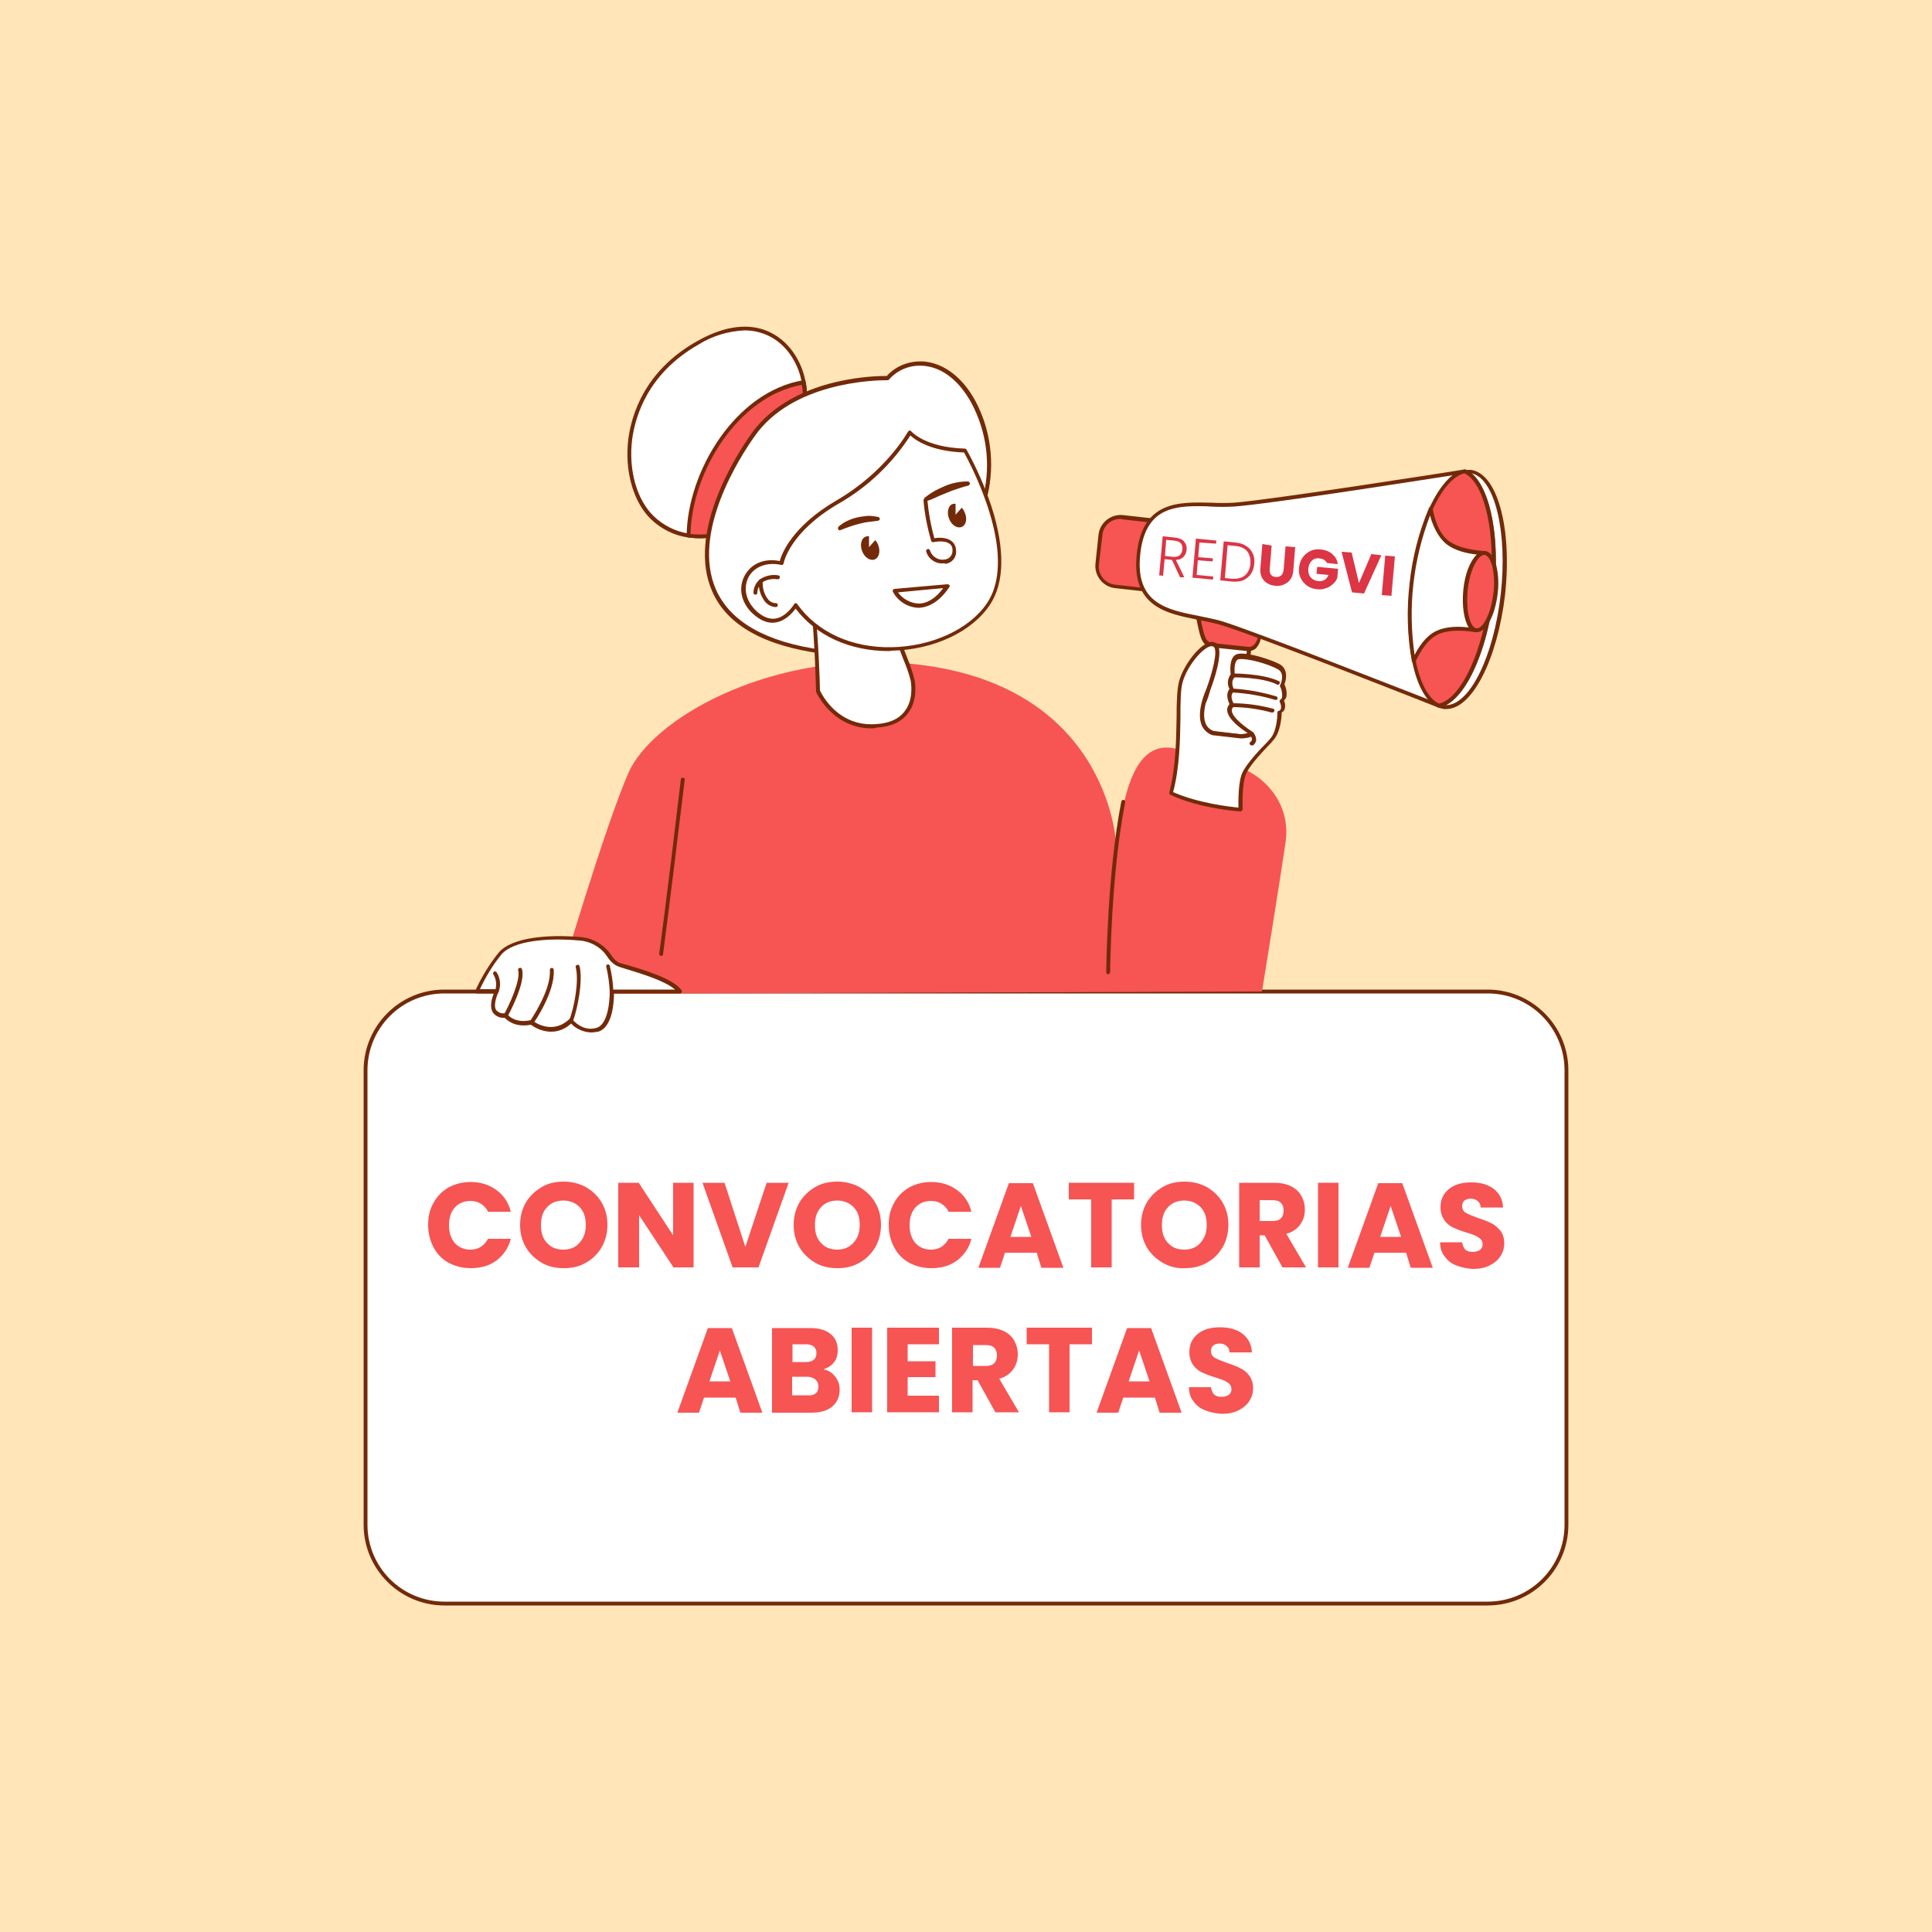 <?xml version="1.0" encoding="utf-8"?>
<!-- Generator: Adobe Illustrator 27.2.0, SVG Export Plug-In . SVG Version: 6.00 Build 0)  -->
<svg version="1.1" xmlns="http://www.w3.org/2000/svg" xmlns:xlink="http://www.w3.org/1999/xlink" x="0px" y="0px"
	 viewBox="0 0 500 500" style="enable-background:new 0 0 500 500;" xml:space="preserve">
<style type="text/css">
	.st0{fill:#FFE5B8;}
	.st1{fill:#FFFFFF;}
	.st2{fill:#732A09;}
	.st3{fill:none;}
	.st4{fill:#F75454;}
	.st5{fill:#DC3545;}
</style>
<g id="Capa_2">
	<rect class="st0" width="500" height="500"/>
</g>
<g id="Capa_1">
	<path class="st1" d="M384.9,256.6H115.2c-11.3,0-20.5,9.2-20.5,20.5v117.6c0,11.3,9.2,20.5,20.5,20.5h269.7
		c11.3,0,20.5-9.2,20.5-20.5V277.1C405.4,265.8,396.2,256.6,384.9,256.6z"/>
	<path class="st1" d="M385,415.5H115c-11.5,0-20.9-9.4-20.9-20.9V277c0-11.5,9.3-20.9,20.9-20.9h270c11.5,0,20.9,9.4,20.9,20.9
		v117.6C405.9,406.1,396.6,415.5,385,415.5z M115,257.1c-11,0-19.9,8.9-19.9,19.9v117.6c0,11,8.9,19.9,19.9,19.9h270
		c11,0,19.9-8.9,19.9-19.9V277c0-11-8.9-19.9-19.9-19.9L115,257.1L115,257.1z"/>
	<path class="st2" d="M385,415.5H115c-11.5,0-20.9-9.4-20.9-20.9V277c0-11.5,9.3-20.9,20.9-20.9h270c11.5,0,20.9,9.4,20.9,20.9
		v117.6C405.9,406.1,396.6,415.5,385,415.5z M115,257.1c-11,0-19.9,8.9-19.9,19.9v117.6c0,11,8.9,19.9,19.9,19.9h270
		c11,0,19.9-8.9,19.9-19.9V277c0-11-8.9-19.9-19.9-19.9L115,257.1L115,257.1z"/>
	<path class="st3" d="M385,415.5H115c-11.5,0-20.9-9.4-20.9-20.9V277c0-11.5,9.3-20.9,20.9-20.9h270c11.5,0,20.9,9.4,20.9,20.9
		v117.6C405.9,406.1,396.6,415.5,385,415.5z M115,257.1c-11,0-19.9,8.9-19.9,19.9v117.6c0,11,8.9,19.9,19.9,19.9h270
		c11,0,19.9-8.9,19.9-19.9V277c0-11-8.9-19.9-19.9-19.9L115,257.1L115,257.1z"/>
	<g id="character_00000000934673677424763860000009293907839562986883_">
		<path class="st4" d="M304.8,193.9c-7.8-2.2-11.8,4.3-14,14.3s-2,9.8-2,9.8s-2-43.1-56.6-46.5c-34.5-2.1-63.6,14.8-69.6,28.6
			s-17,51-17,51v6.1l181-0.6c0,0,4.5-27.6,6.1-38.6s-6.9-18.3-13.1-19.7S304.8,193.9,304.8,193.9z"/>
		<path class="st1" d="M175.9,256.6c-2.5-3.5-13.6-6.1-16-7s-3-5.9-9.9-6.6s-17.2-0.3-20.7,3.9c-2.3,3-4.3,6.2-5.9,9.7h5.2
			c0,0-3.2,6.5,2.3,6.3c0,0,2.1,2.8,6.7,1.8c0,0,5.4,4.4,10.3-0.5c0,0,2.7,3.5,6.7,2.3s3.7-9.9,3.7-9.9L175.9,256.6z"/>
		<path class="st2" d="M152.9,267.2c-1.9-0.1-3.8-0.9-5.1-2.3c-4.5,4.1-9.4,1.1-10.4,0.3c-4.1,0.8-6.2-1.2-6.8-1.8
			c-1.2,0.1-2.3-0.4-3-1.3c-1-1.5-0.3-3.8,0.2-5h-4.4c-0.2,0-0.3-0.1-0.4-0.2c-0.1-0.2-0.1-0.3,0-0.5c1.6-3.5,3.6-6.8,6-9.8
			c3.4-4.1,13.1-4.8,21.1-4.1c3.3,0.2,6.3,2,8.1,4.7c0.5,0.8,1.1,1.4,1.9,1.9c0.5,0.2,1.3,0.4,2.4,0.7c4.4,1.3,11.8,3.5,13.9,6.5
			c0.1,0.2,0.1,0.4,0,0.5c-0.1,0.2-0.3,0.3-0.4,0.3h-17.1c0,2-0.3,8.8-4.1,9.9C154.1,267.1,153.5,267.2,152.9,267.2z M147.8,263.7
			L147.8,263.7c0.1,0,0.3,0.1,0.4,0.2c0.1,0.1,2.6,3.2,6.2,2.1c3-0.9,3.4-7.1,3.4-9.4c0-0.3,0.2-0.5,0.5-0.5l0,0h16.4
			c-2.6-2.3-9-4.2-12.6-5.3c-1.1-0.3-1.9-0.6-2.4-0.8c-1-0.5-1.8-1.3-2.4-2.2c-1.6-2.6-4.4-4.2-7.4-4.4c-7.7-0.7-17.1-0.1-20.2,3.7
			c-2.2,2.7-4,5.7-5.5,8.9h4.4c0.2,0,0.3,0.1,0.4,0.2c0.1,0.2,0.1,0.3,0,0.5c-0.4,0.9-1.4,3.5-0.6,4.7c0.6,0.7,1.5,1,2.4,0.8
			c0.2,0,0.3,0.1,0.4,0.2c0.1,0.1,1.9,2.6,6.2,1.6c0.1,0,0.3,0,0.4,0.1c0.2,0.2,5.1,4,9.7-0.5C147.5,263.7,147.7,263.7,147.8,263.7
			L147.8,263.7z"/>
		<path class="st2" d="M130.8,263.4c-0.1,0-0.2,0-0.2-0.1c-0.2-0.1-0.3-0.4-0.2-0.7c1.3-2.3,4.4-8.9,3.7-11.5
			c-0.1-0.3,0.1-0.6,0.4-0.6c0.3-0.1,0.6,0.1,0.6,0.4c1,3.5-3.6,11.9-3.8,12.3C131.1,263.3,131,263.4,130.8,263.4z"/>
		<path class="st2" d="M137.5,265.2c-0.1,0-0.2,0-0.3-0.1c-0.2-0.2-0.3-0.5-0.1-0.7l0,0c0-0.1,5.6-8,5.2-13.4c0-0.3,0.2-0.5,0.5-0.5
			s0.5,0.2,0.5,0.5c0.4,5.7-5.1,13.7-5.4,14C137.8,265.1,137.7,265.2,137.5,265.2z"/>
		<path class="st2" d="M147.8,264.7c-0.1,0-0.1,0-0.2,0c-0.3-0.1-0.4-0.4-0.3-0.6l0,0c1.3-3.3,2.6-10.2,1.7-13.8
			c-0.1-0.3,0.1-0.5,0.4-0.6l0,0c0.3-0.1,0.5,0.1,0.6,0.4l0,0c0.9,3.7-0.5,11-1.8,14.4C148.2,264.6,148,264.7,147.8,264.7z"/>
		<path class="st2" d="M158.3,257.1c-0.3,0-0.5-0.2-0.5-0.5c-0.1-2.1-0.4-4.3-0.9-6.4c-0.1-0.3,0.1-0.5,0.3-0.6
			c0.3-0.1,0.5,0.1,0.6,0.3c0.5,2.2,0.9,4.4,0.9,6.6C158.8,256.8,158.6,257.1,158.3,257.1L158.3,257.1L158.3,257.1z"/>
		<path class="st1" d="M128.5,256.6c0.6-1.6,0.4-3.3-0.5-4.7"/>
		<path class="st2" d="M128.5,257.1h-0.1c-0.3-0.1-0.4-0.3-0.3-0.6l0,0c0.5-1.4,0.4-3-0.4-4.3c-0.2-0.2-0.1-0.5,0.1-0.7l0,0
			c0.2-0.2,0.5-0.1,0.7,0.1c1,1.5,1.2,3.5,0.5,5.2C128.9,257,128.7,257.1,128.5,257.1z"/>
		<path class="st2" d="M286.8,252.1L286.8,252.1c-0.3,0-0.5-0.2-0.5-0.5c0-0.2,0.2-25.4,3.9-44.2c0.1-0.3,0.3-0.4,0.6-0.4
			c0.3,0.1,0.4,0.3,0.4,0.6l0,0c-3.7,18.7-3.9,43.8-3.9,44C287.3,251.8,287.1,252.1,286.8,252.1L286.8,252.1z"/>
		<path class="st2" d="M171.1,247.4L171.1,247.4c-0.3,0-0.5-0.3-0.5-0.6c0-0.1,1.6-11.1,5.6-45.1c0-0.3,0.3-0.5,0.6-0.4
			c0.3,0,0.5,0.3,0.4,0.5l0,0c-4.1,34-5.6,45-5.6,45.1C171.6,247.2,171.4,247.4,171.1,247.4z"/>
		<path class="st1" d="M207.2,106.8c-4.4,8.9-17.6,30.2-17.6,30.2c-3.6,1.5-7.6,2.1-11.4,1.6c-3.5-0.5-6.8-2.1-9.3-4.6
			c-9.1-8.6-9.9-33.1,11.7-45.3c16.5-9.3,25.8,0.9,27.4,10.2C208.6,101.5,208.3,104.3,207.2,106.8z"/>
		<path class="st2" d="M181.1,139.3c-1,0-2-0.1-3-0.2c-3.6-0.5-7-2.2-9.6-4.7c-4.6-4.4-6.9-12.5-5.9-20.7
			c0.8-6.2,4.1-17.7,17.8-25.4c9-5.1,15.2-4.1,18.9-2.3c5.6,2.7,8.4,8.4,9.2,12.9c0.6,2.8,0.3,5.7-0.9,8.2l0,0
			c-4.3,8.8-17.4,30-17.6,30.3c-0.1,0.1-0.1,0.1-0.2,0.2C187.1,138.7,184.1,139.3,181.1,139.3z M192.7,85.5
			c-4.2,0.2-8.3,1.4-11.8,3.6c-13.3,7.5-16.5,18.7-17.3,24.6c-1,7.9,1.2,15.7,5.6,19.9c2.5,2.4,5.7,4,9.1,4.5c3.7,0.5,7.5,0,11-1.5
			c1.1-1.8,13.3-21.6,17.4-30l0,0c1-2.4,1.3-5.1,0.8-7.6c-0.7-4.2-3.4-9.6-8.6-12.1C197,86,194.9,85.5,192.7,85.5L192.7,85.5z
			 M189.6,137L189.6,137z"/>
		<path class="st4" d="M207.2,106.8c-4.4,8.9-17.6,30.2-17.6,30.2c-3.6,1.5-7.6,2.1-11.4,1.6c0.2-16.5,12.4-36.8,29.8-39.7
			C208.6,101.5,208.3,104.3,207.2,106.8z"/>
		<path class="st2" d="M181.1,139.3c-1,0-2-0.1-3-0.2c-0.2,0-0.4-0.2-0.4-0.5c0.2-16.7,12.7-37.3,30.2-40.2c0.3-0.1,0.5,0.1,0.6,0.4
			l0,0c0.6,2.8,0.3,5.7-0.9,8.2c-4.3,8.8-17.4,30-17.6,30.3c-0.1,0.1-0.1,0.1-0.2,0.2C187.1,138.7,184.1,139.3,181.1,139.3z
			 M178.7,138.2c3.6,0.4,7.2-0.1,10.6-1.5c1.1-1.8,13.3-21.6,17.4-30l0,0c1-2.2,1.3-4.7,0.8-7.1
			C190.9,102.6,179.1,122.1,178.7,138.2z M189.6,137L189.6,137z"/>
		<path class="st1" d="M213,168.7c-45-6-29.1-40.6-18.2-56S229.7,98,229.7,98c4.8-5.5,15.5-6.1,22.1,6.2c4,7.4,5.1,15.9,3.2,24.1
			L213,168.7z"/>
		<path class="st2" d="M213,169.2L213,169.2c-15.2-2-24.9-7.4-28.7-16.2c-6.6-15,6-34.9,10.1-40.7c5.7-8.1,15-11.8,21.8-13.4
			c4.3-1,8.8-1.6,13.3-1.6c2.5-2.8,6.3-4.1,10-3.7c5,0.6,9.6,4.1,12.9,10.1c4,7.5,5.1,16.2,3.2,24.4c0,0.1-0.1,0.2-0.1,0.2l-42,40.5
			C213.3,169.1,213.2,169.2,213,169.2z M229.3,98.4c-3.3,0-24.3,0.6-34,14.5c-4,5.6-16.4,25.1-10,39.7c3.7,8.3,12.9,13.6,27.6,15.6
			l41.7-40.3c1.8-8,0.7-16.3-3.2-23.6c-3.1-5.7-7.4-9.1-12.1-9.6c-3.5-0.4-6.9,0.9-9.2,3.5c-0.1,0.1-0.2,0.2-0.4,0.2H229.3z"/>
		<path class="st1" d="M210.3,155.1c1.1,10.9,1.4,23.8,1.4,23.8s4.2,9.8,15.1,9.1s9.8-9.9,9.4-11.8s-2.8-7.7-3.3-9.7
			S210.3,155.1,210.3,155.1z"/>
		<path class="st2" d="M225.6,188.5c-10.2,0-14.3-9.3-14.4-9.4c0-0.1,0-0.1,0-0.2c0-0.1-0.3-13-1.4-23.8c0-0.3,0.2-0.5,0.4-0.5
			c0.1,0,0.2,0,0.2,0c5.2,2.2,22.3,9.6,22.9,11.6c0.2,0.8,0.8,2.2,1.4,3.8c0.8,2,1.5,4,2,6c0.3,1.6,0.6,5.7-1.8,8.7
			c-1.7,2.2-4.4,3.4-8.1,3.6C226.4,188.5,226,188.5,225.6,188.5z M212.2,178.7c0.5,1,4.6,9.4,14.5,8.7c3.4-0.2,5.9-1.3,7.4-3.3
			c2.2-2.8,1.8-6.5,1.6-7.9c-0.5-2-1.2-3.9-2-5.8c-0.6-1.5-1.1-3-1.4-3.8c-0.5-1.1-11.2-6.3-21.5-10.7
			C211.9,166,212.2,177.5,212.2,178.7L212.2,178.7z"/>
		<path class="st1" d="M249.7,116.6c0,0,15.2,26,6.1,39.7s-37.9,17.3-50,0.3c0,0-4.4,7.6-10.7,1.8s-1.4-14.6,7-12.7
			c0,0,1.4-8.2,14.5-15.8s18.7-18,18.7-18S238.9,116.2,249.7,116.6z"/>
		<path class="st2" d="M230.1,168.5c-10.2,0-18.9-4-24.2-11c-0.8,1.1-2.6,3.2-5.2,3.6c-2,0.3-3.9-0.5-5.9-2.3
			c-3-2.8-3.8-6.6-2.1-9.8s5.2-4.6,9.1-3.8c0.5-1.9,3.2-9,14.7-15.7c12.9-7.5,18.4-17.7,18.5-17.8c0.1-0.1,0.2-0.2,0.4-0.3
			c0.2,0,0.3,0.1,0.4,0.2c0,0,3.5,4.2,13.9,4.5c0.2,0,0.3,0.1,0.4,0.2c2.6,4.7,4.8,9.7,6.5,14.8c3.5,10.9,3.4,19.7-0.4,25.4
			c-4.7,7.1-14.7,11.7-25.5,11.9L230.1,168.5z M205.9,156.1c0.2,0,0.3,0.1,0.4,0.2c5.2,7.3,14.1,11.4,24.5,11.2s20.2-4.7,24.7-11.5
			c8.3-12.6-4.6-36.3-6-38.9c-8.6-0.3-12.6-3.2-13.9-4.4c-4.7,7.3-11,13.3-18.5,17.6c-12.8,7.4-14.3,15.4-14.3,15.5
			s-0.1,0.3-0.2,0.3c-0.1,0.1-0.2,0.1-0.4,0.1c-3.7-0.8-7,0.4-8.5,3.2c-1.1,2.2-1.2,5.5,1.9,8.6c1.7,1.6,3.4,2.3,5,2.1
			c2.9-0.4,4.9-3.7,4.9-3.7C205.6,156.2,205.7,156.1,205.9,156.1z"/>
		<path class="st2" d="M227,134.8c-0.8,0.1-1.6,0.2-2.4,0.3c-0.8,0.1-1.6,0.3-2.4,0.5c-1.6,0.4-3.2,1-4.7,1.6l0,0
			c-0.3,0.1-0.5,0-0.6-0.3l0,0c-0.1-0.2,0-0.4,0.1-0.6c0.7-0.6,1.4-1.1,2.3-1.5c0.8-0.4,1.7-0.7,2.6-0.9c0.9-0.2,1.8-0.3,2.7-0.4
			c0.9,0,1.8,0.1,2.7,0.3c0.3,0.1,0.4,0.3,0.4,0.6C227.5,134.7,227.3,134.8,227,134.8L227,134.8z"/>
		<path class="st2" d="M250.5,125.7c-0.9,0.2-1.8,0.5-2.7,0.8s-1.8,0.6-2.7,1s-1.8,0.7-2.6,1.1c-0.8,0.4-1.8,0.8-2.7,1.1l0,0
			c-0.3,0.1-0.5,0-0.6-0.3l0,0c-0.1-0.2,0-0.4,0.1-0.6c0.8-0.6,1.6-1.2,2.5-1.7s1.8-0.9,2.7-1.3s1.9-0.7,2.9-0.9c1-0.2,2-0.3,3-0.3
			c0.3,0,0.5,0.2,0.6,0.4S250.8,125.7,250.5,125.7L250.5,125.7z"/>
		<path class="st2" d="M244,145.8c-2,0.1-3.8-1.2-4.3-3.1c-0.1-0.3,0.1-0.5,0.4-0.6c0.3-0.1,0.5,0.1,0.6,0.4l0,0
			c0.5,1.6,2.2,2.6,3.8,2.3c1.2-0.1,2.1-1.2,2-2.4c0-0.1,0-0.1,0-0.2c0-0.6-0.3-1.2-0.8-1.5c-1.4-1-4-0.4-4.1-0.4
			c-0.3,0.1-0.5-0.1-0.6-0.3c-1-3.4-1.7-6.9-2-10.5c0-0.3,0.2-0.5,0.4-0.5c0.3,0,0.5,0.2,0.6,0.4c0.3,3.3,0.9,6.6,1.8,9.9
			c0.9-0.2,3.1-0.3,4.4,0.7c0.7,0.5,1.2,1.4,1.2,2.3c0.3,1.7-0.9,3.4-2.7,3.6h-0.1C244.5,145.7,244.3,145.8,244,145.8z"/>
		<path class="st2" d="M223.1,142.6c0.6,1.6,2,2.6,3.2,2.2c1.2-0.4,1.6-2.1,1-3.7c-0.2-0.5-0.4-0.9-0.8-1.3l-1.6,1.8v-2.8
			c-0.3-0.1-0.6,0-0.9,0.1C222.9,139.3,222.5,141,223.1,142.6z"/>
		<path class="st2" d="M245.6,134.2c0.6,1.6,2,2.6,3.2,2.2c1.2-0.4,1.6-2.1,0.9-3.7c-0.2-0.5-0.4-0.9-0.8-1.3l-1.6,1.8v-2.8
			c-0.3-0.1-0.6,0-0.9,0.1C245.4,130.9,245,132.6,245.6,134.2z"/>
		<path class="st2" d="M237.7,157.3c-2.8-0.1-5.3-1.7-6.6-4.1c-0.1-0.2-0.1-0.3,0-0.5s0.2-0.3,0.4-0.3l13.7-1.2
			c0.2,0,0.4,0.1,0.5,0.2c0.1,0.2,0.1,0.4,0,0.5C243.4,155.4,240.6,157.2,237.7,157.3L237.7,157.3z M232.4,153.3
			c1.2,1.7,3.2,2.8,5.3,2.9l0,0c2.3,0,4.5-1.4,6.4-4L232.4,153.3z"/>
		<path class="st2" d="M195.5,153.9L195.5,153.9c-0.3,0-0.5-0.2-0.5-0.5l0,0c0-1.3,0.6-2.6,1.7-3.5c1.4-0.9,3.1-1.3,4.7-1
			c0.3,0,0.5,0.3,0.4,0.6s-0.3,0.5-0.6,0.4c-1.4-0.2-2.8,0.1-3.9,0.8c-0.8,0.7-1.3,1.7-1.3,2.7C196,153.7,195.8,153.9,195.5,153.9z"
			/>
		<path class="st2" d="M200.8,157.1L200.8,157.1c-1.1,0-2.2-0.6-2.9-1.5c-1.1-1.5-1.7-3.4-1.5-5.3c0.1-0.3,0.3-0.4,0.6-0.4
			c0.3,0.1,0.4,0.3,0.4,0.6c-0.1,1.6,0.3,3.2,1.3,4.5c0.5,0.7,1.3,1.1,2.1,1.1c0.3,0,0.5,0.2,0.5,0.5l0,0
			C201.3,156.9,201.1,157.1,200.8,157.1L200.8,157.1z"/>
		<path class="st1" d="M323.5,164.6l-1.5,13.6c-0.2,1.7,0.1,3.4,0.8,5c0.5,1.1,1,2.2,1.6,3.1l0.1,0.3c0.7,1.4,0.1,3.2-1.4,3.9
			c-0.5,0.2-1.1,0.3-1.6,0.3l-9.2-1c-1.6-0.2-2.8-1.6-2.6-3.2c0-0.1,0-0.2,0.1-0.4c0.4-1.5,1-3,1.7-4.4c2.4-4.1,3-18.9,3-18.9
			L323.5,164.6z"/>
		<path class="st2" d="M321.9,191.2h-0.4l-9.2-1c-1.9-0.2-3.2-1.9-3-3.8c0-0.1,0-0.3,0.1-0.4c0.4-1.6,1-3.1,1.8-4.5
			c2.3-4,2.9-18.5,3-18.7c0-0.1,0.1-0.3,0.2-0.4c0.1-0.1,0.3-0.1,0.4-0.1l9,1.7c0.3,0,0.4,0.3,0.4,0.5l-1.5,13.6
			c-0.2,1.6,0.1,3.2,0.8,4.7c0.6,1.3,1.1,2.3,1.5,3.1c0.1,0.1,0.1,0.2,0.2,0.3c0.5,1.1,0.4,2.4-0.3,3.4
			C324.1,190.7,323,191.3,321.9,191.2z M315,163.5c-0.1,2.8-0.9,14.8-3,18.5c-0.8,1.3-1.3,2.7-1.7,4.2c-0.2,0.7,0,1.4,0.4,1.9
			c0.4,0.6,1,0.9,1.7,1l9.2,1c0.9,0.1,1.7-0.3,2.3-1c0.5-0.7,0.6-1.6,0.2-2.4c0-0.1-0.1-0.2-0.1-0.3c-0.5-0.8-1-1.9-1.6-3.2
			c-0.8-1.6-1-3.5-0.8-5.3l1.5-13.1L315,163.5z"/>
		<path class="st4" d="M309.9,158.2c1.5,8.2,1.9,8.5,4.5,8.8l8.5,0.9c0.8,0.1,1.5-0.2,2-0.8c0.8-0.9,1.2-2.1,1.1-3.4
			C325.8,161.3,309.9,158.2,309.9,158.2z"/>
		<path class="st2" d="M323.1,168.5h-0.3l-8.5-0.9c-3.1-0.4-3.5-1.1-5-9.2c0-0.2,0-0.3,0.1-0.4c0.1-0.1,0.3-0.2,0.5-0.1
			c15,2.9,16.5,5.3,16.5,6c0.1,1.4-0.4,2.7-1.2,3.7C324.8,168.1,324,168.5,323.1,168.5z M310.5,158.8c1.3,7.4,1.7,7.4,4,7.7l8.5,0.9
			c0.6,0.1,1.2-0.2,1.6-0.6c0.7-0.8,1.1-1.9,1-3C325.4,162.6,317.8,160.3,310.5,158.8z"/>
		<path class="st4" d="M290.5,133.8l13.4,1.5c0.9,0.1,1.6,0.9,1.5,1.9l0,0l-1.6,14.6c-0.1,0.9-0.9,1.6-1.9,1.5l0,0l-13.4-1.5
			c-2.8-0.3-4.9-2.9-4.6-5.7l0.8-7.6C285.1,135.5,287.6,133.5,290.5,133.8L290.5,133.8z"/>
		<path class="st2" d="M302.1,153.7h-0.2l-13.4-1.5c-3.1-0.4-5.3-3.2-5-6.3l0.8-7.6c0.4-3.1,3.2-5.3,6.3-5l13.4,1.5
			c0.6,0.1,1.1,0.4,1.5,0.8c0.4,0.4,0.5,1,0.5,1.6l-1.6,14.6C304.2,152.9,303.2,153.7,302.1,153.7z M289.9,134.3
			c-2.4,0-4.4,1.8-4.6,4.2l-0.9,7.6c-0.3,2.6,1.6,4.9,4.1,5.2l0,0l13.4,1.5c0.6,0.1,1.2-0.4,1.3-1l0,0l1.6-14.6
			c0.1-0.6-0.4-1.2-1-1.3l-13.4-1.5C290.2,134.3,290.1,134.3,289.9,134.3z"/>
		<path class="st1" d="M377,152.4l-4.6,30.2c0,0-47.2-18.6-56.4-21.4s-23.1-1.4-21.3-17.8s15-12.1,24.7-12.8s59.8-8.6,59.8-8.6
			L377,152.4z"/>
		<path class="st2" d="M372.4,183.1c-0.1,0-0.1,0-0.2,0c-0.5-0.2-47.2-18.7-56.4-21.4c-1.8-0.5-3.7-0.9-5.7-1.3
			c-8.2-1.6-17.4-3.4-15.9-17.1s10.9-13.4,19.2-13.2c2.1,0.1,4,0.1,5.9,0c9.5-0.7,59.2-8.5,59.7-8.6c0.1,0,0.3,0,0.4,0.1
			s0.2,0.2,0.2,0.4l-2,30.4l0,0l-4.6,30.1c0,0.2-0.1,0.3-0.2,0.4C372.6,183.1,372.5,183.1,372.4,183.1z M309.9,131
			c-7.1,0-13.6,1.3-14.8,12.4c-1.4,12.8,7,14.4,15.1,16c2,0.4,4,0.8,5.8,1.3c8.6,2.6,50.4,19.1,55.9,21.2l4.6-29.5l2-29.8
			c-5.8,0.9-50.2,7.9-59.2,8.5c-1.9,0.1-4,0.1-6,0C312.2,131,311.1,131,309.9,131z M377,152.4L377,152.4z"/>
		<path class="st1" d="M388.9,153.8c-1.9,16.9-8.6,29.9-15.2,29.2c-0.5,0-0.9-0.2-1.4-0.4c6-1.1,12-13.5,13.7-29.1s-1.4-29-7-31.4
			c0.5-0.1,0.9-0.1,1.4-0.1C387,122.6,390.8,136.9,388.9,153.8z"/>
		<path class="st2" d="M374.3,183.5h-0.6c-0.5-0.1-1-0.2-1.5-0.4c-0.2-0.1-0.3-0.3-0.3-0.5s0.2-0.4,0.4-0.4
			c5.8-1.1,11.7-13.7,13.4-28.7s-1.3-28.6-6.8-30.9c-0.2-0.1-0.3-0.3-0.3-0.5s0.2-0.4,0.4-0.4c0.5-0.1,1-0.1,1.6-0.1
			c6.9,0.8,10.8,15,8.9,32.4l0,0C387.5,170.7,381,183.5,374.3,183.5z M374.2,182.5L374.2,182.5c6.2,0,12.4-12.7,14.2-28.8
			s-1.6-30-7.6-31.2c4.9,4.1,7.4,16.8,5.8,31S379.9,179.6,374.2,182.5z M388.9,153.8L388.9,153.8z"/>
		<path class="st4" d="M386.1,153.4c-1.7,15.6-7.7,28-13.7,29.1c-3-1.3-5.2-5.5-6.4-11.4c-1.2-6.6-1.4-13.3-0.6-20
			c0.7-6.7,2.3-13.2,5-19.4l0,0c2.5-5.6,5.6-9.2,8.8-9.8C384.8,124.4,387.9,137.8,386.1,153.4z"/>
		<path class="st2" d="M372.4,183.1c-0.1,0-0.1,0-0.2,0c-3-1.3-5.4-5.5-6.7-11.8c-1.2-6.6-1.4-13.4-0.6-20.2
			c0.7-6.7,2.4-13.3,5-19.5v-0.1c2.7-5.8,5.9-9.4,9.1-10c0.1,0,0.2,0,0.3,0c5.9,2.5,9.1,16.3,7.4,32l0,0
			C384.9,169.2,378.8,182,372.4,183.1L372.4,183.1z M370.7,132c-2.6,6.1-4.2,12.6-4.9,19.2c-0.8,6.6-0.6,13.3,0.6,19.9
			c1.2,5.9,3.4,9.8,6,11c5.8-1.3,11.5-13.8,13.2-28.7s-1.3-28.4-6.6-30.9C376.2,123.1,373.2,126.5,370.7,132L370.7,132z
			 M386.1,153.4L386.1,153.4z"/>
		<path class="st4" d="M387,153.5c-0.6,5.5-2.8,9.8-5,9.6l-0.2-0.1c-2-0.6-3.1-5.1-2.5-10.4s2.7-9.5,4.7-9.6h0.2
			C386.4,143.3,387.7,148,387,153.5z"/>
		<path class="st2" d="M382.2,163.6H382l-0.3-0.1c-2.3-0.6-3.5-5.3-2.9-10.9s2.9-9.9,5.2-10h0.3c1.3,0.1,2.3,1.4,2.9,3.6
			c0.6,2.4,0.7,4.9,0.4,7.4l0,0C386.9,159.4,384.6,163.6,382.2,163.6z M384,143.6c-1.5,0.1-3.6,3.8-4.2,9.1s0.6,9.4,2.1,9.9h0.2
			c1.6,0.2,3.7-3.5,4.4-9.1l0,0c0.3-2.3,0.2-4.7-0.3-7c-0.5-1.7-1.2-2.8-2-2.9H384z M387,153.6L387,153.6z"/>
		<path class="st1" d="M381.8,163.1c-1.2-0.2-6.4-1-9.9,0.6c-4,1.9-6,7.4-6,7.4c-1.2-6.6-1.4-13.3-0.6-20c0.7-6.7,2.3-13.2,5-19.4
			l0,0c0,0,0.8,5.8,4.2,8.6c3,2.4,8.3,2.7,9.5,2.8c-2,0.1-4.1,4.3-4.7,9.6S379.8,162.5,381.8,163.1z"/>
		<path class="st2" d="M365.9,171.6L365.9,171.6c-0.2,0-0.4-0.2-0.5-0.4c-1.2-6.6-1.4-13.4-0.6-20.2c0.7-6.7,2.4-13.3,5-19.5
			c0.1-0.3,0.4-0.4,0.6-0.3c0.2,0.1,0.4,0.3,0.4,0.5c0,0,0.8,5.7,4,8.2c3,2.3,8.2,2.6,9.2,2.7c0.3,0,0.5,0.2,0.5,0.5
			s-0.2,0.5-0.5,0.5c-1.6,0.1-3.7,3.8-4.2,9.1s0.6,9.4,2.1,9.9c0.3,0.1,0.5,0.3,0.4,0.6s-0.3,0.5-0.6,0.4l0,0c-1-0.2-6.2-1-9.6,0.6
			c-3.7,1.8-5.7,7.1-5.8,7.1C366.3,171.6,366.1,171.7,365.9,171.6z M370.1,133.4c-4.4,11.5-5.8,23.9-4,36.1c0.9-1.8,2.8-4.9,5.6-6.2
			c2.7-1.3,6.2-1.2,8.4-0.9c-1.2-1.9-1.8-5.5-1.4-9.7s1.8-7.6,3.5-9.2c-2.2-0.2-5.7-0.9-8-2.8S370.6,135.4,370.1,133.4z"/>
		<path class="st1" d="M303,205.3c3-10.9,1.2-24,2.6-29s6.8-10.8,8.8-9.3s-1.8,11.6-1.8,11.6s-4.5,9.3,1.4,11.3l6.9,0.8
			c0,0,2.4-0.1,3-0.7c0,0-8.2-4.8-5.1-7.4c0,0-1.6-2.4,0-3.9c0,0-1.4-2.3,0.2-3.8c0,0-0.8-4.6,1.5-4.9s7.9,1.3,10.4,2.7
			s0.9,4.8,0.9,4.8s1.6,3.1-0.2,4c0,0,1.2,2.2-0.5,3c0,0,0,5-2.1,7.2s-5.6,5.8-7,8.5s-1,9.5-1,9.5S310.9,208.9,303,205.3z"/>
		<path class="st2" d="M321.1,210L321.1,210c-0.1,0-10.3-0.6-18.2-4.3c-0.2-0.1-0.3-0.3-0.3-0.6c1.7-6.4,1.8-13.6,1.9-19.4
			c0-4,0.1-7.5,0.7-9.6c1.2-4,4.9-8.9,7.6-9.8c0.6-0.3,1.4-0.2,2,0.2c2.2,1.7-0.9,10.4-1.6,12.1c0,0.1-2.5,5.4-1.2,8.6
			c0.4,1,1.2,1.7,2.2,2l6.8,0.8c0.6,0,1.3-0.1,1.9-0.3c-1.6-1-5.1-3.5-5.3-5.8c-0.1-0.6,0.2-1.2,0.6-1.7c-0.5-1-1-2.7,0-3.9
			c-0.7-1.2-0.5-2.7,0.3-3.8c-0.1-0.8-0.3-3.1,0.6-4.4c0.3-0.5,0.8-0.8,1.4-0.9c2.5-0.4,8.2,1.4,10.7,2.7c2.1,1.2,1.8,3.8,1.2,5.2
			c0.5,1,0.7,2.2,0.5,3.3c-0.1,0.3-0.3,0.6-0.6,0.9c0.3,0.7,0.4,1.4,0.2,2.1c-0.1,0.4-0.4,0.8-0.8,1c0,1.1-0.3,5.2-2.2,7.2l-0.6,0.7
			c-2,2.1-5.1,5.3-6.3,7.7c-1.3,2.6-1,9.2-1,9.2c0,0.1,0,0.3-0.1,0.4C321.4,209.9,321.2,210,321.1,210z M303.6,205
			c6.6,2.9,14.8,3.8,16.9,4c0-1.7-0.1-6.8,1.1-9.2c1.3-2.5,4.4-5.8,6.5-7.9l0.6-0.7c1.9-2,1.9-6.8,1.9-6.8c0-0.2,0.1-0.4,0.3-0.4
			c0.3-0.1,0.5-0.3,0.6-0.6c0.1-0.6,0-1.2-0.3-1.7c-0.1-0.2,0-0.5,0.2-0.7l0,0c0.2-0.1,0.4-0.3,0.4-0.6c0.1-0.9-0.1-1.9-0.5-2.7
			c-0.1-0.1-0.1-0.3,0-0.4c0.1-0.1,1.4-3-0.6-4.1c-2.5-1.4-7.9-2.9-10-2.6c-0.3,0-0.6,0.2-0.7,0.4c-0.7,1-0.5,3.1-0.4,3.9
			c0,0.2,0,0.3-0.1,0.4c-1.2,1.2-0.2,3.1-0.1,3.1c0.1,0.2,0.1,0.5-0.1,0.6c-1.3,1.1,0,3.2,0.1,3.2c0.1,0.2,0.1,0.5-0.1,0.7
			c-0.4,0.3-0.6,0.7-0.5,1.1c0.2,1.9,4.1,4.6,5.5,5.5c0.1,0.1,0.2,0.2,0.2,0.3s0,0.3-0.1,0.4c-0.6,0.8-2.7,0.9-3.3,0.9l-7-0.8h-0.2
			c-1.3-0.4-2.4-1.4-2.9-2.6c-1.5-3.6,1.1-9.1,1.2-9.4c1.5-4,3.1-10,1.9-10.9c-0.3-0.2-0.7-0.2-1-0.1c-2.2,0.7-5.8,5.1-7,9.1
			c-0.6,2-0.6,5.4-0.6,9.4C305.4,191.5,305.3,198.6,303.6,205L303.6,205z"/>
		<path class="st1" d="M330.6,176.7c-4-1.9-11.5-1.9-11.5-1.9"/>
		<path class="st2" d="M330.6,177.2c-0.1,0-0.1,0-0.2-0.1c-3.9-1.9-11.2-1.8-11.3-1.8l0,0c-0.3,0-0.5-0.2-0.5-0.5s0.2-0.5,0.5-0.5
			l0,0c0.3,0,7.6,0,11.7,1.9c0.3,0.1,0.5,0.3,0.4,0.6S330.8,177.3,330.6,177.2L330.6,177.2z"/>
		<path class="st1" d="M318.9,178.6c3.8,0.2,7.6,0.9,11.3,2"/>
		<path class="st2" d="M330.1,181.1h-0.2c-3.6-1.1-7.4-1.7-11.1-1.9c-0.3,0-0.5-0.2-0.5-0.5l0,0c0-0.3,0.2-0.5,0.5-0.5l0,0
			c3.9,0.2,7.7,0.9,11.4,2c0.3,0,0.5,0.3,0.4,0.6C330.7,181,330.4,181.2,330.1,181.1L330.1,181.1z"/>
		<path class="st1" d="M318.8,182.5c3.5,0,7,0.5,10.4,1.4"/>
		<path class="st2" d="M329.2,184.4h-0.1c-3.3-0.9-6.7-1.4-10.1-1.4l0,0c-0.3,0-0.5-0.2-0.5-0.5s0.2-0.5,0.5-0.5l0,0
			c3.5,0,7,0.5,10.4,1.4c0.3,0,0.5,0.3,0.4,0.6S329.5,184.4,329.2,184.4z"/>
		<path class="st1" d="M323.9,192.4c1.3-1,0-2.5,0-2.5"/>
		<path class="st2" d="M323.9,192.9c-0.2,0-0.3-0.1-0.4-0.2c-0.2-0.2-0.1-0.5,0.1-0.7c0.2-0.1,0.4-0.4,0.4-0.6
			c0-0.4-0.2-0.8-0.4-1.1c-0.2-0.2-0.2-0.5,0.1-0.7c0.2-0.2,0.5-0.2,0.7,0.1c0.5,0.5,0.7,1.2,0.7,1.9c-0.1,0.5-0.4,1-0.8,1.3
			C324.1,192.9,324,192.9,323.9,192.9z"/>
	</g>
	<g>
		<path class="st4" d="M112.2,311.3c0.9-1.7,2.2-3,3.9-4c1.7-0.9,3.6-1.4,5.7-1.4c2.6,0,4.8,0.7,6.7,2.1c1.9,1.4,3.1,3.2,3.7,5.6
			h-5.9c-0.4-0.9-1.1-1.6-1.9-2.1c-0.8-0.5-1.7-0.7-2.7-0.7c-1.6,0-3,0.6-4,1.7c-1,1.1-1.5,2.7-1.5,4.6s0.5,3.4,1.5,4.6
			c1,1.1,2.4,1.7,4,1.7c1,0,1.9-0.2,2.7-0.7c0.8-0.5,1.4-1.2,1.9-2.1h5.9c-0.6,2.4-1.9,4.2-3.7,5.6c-1.9,1.4-4.1,2-6.7,2
			c-2.1,0-4-0.5-5.7-1.4c-1.7-0.9-3-2.3-3.9-4c-0.9-1.7-1.4-3.6-1.4-5.8C110.8,314.9,111.2,313,112.2,311.3z"/>
		<path class="st4" d="M140.2,326.8c-1.7-1-3.1-2.3-4.1-4c-1-1.7-1.5-3.6-1.5-5.8c0-2.1,0.5-4.1,1.5-5.8c1-1.7,2.4-3,4.1-4
			c1.7-1,3.6-1.4,5.7-1.4s4,0.5,5.7,1.4c1.7,1,3.1,2.3,4.1,4c1,1.7,1.5,3.6,1.5,5.8c0,2.1-0.5,4.1-1.5,5.8c-1,1.7-2.4,3.1-4.1,4
			c-1.7,1-3.6,1.4-5.7,1.4S141.9,327.8,140.2,326.8z M150,321.6c1.1-1.2,1.6-2.7,1.6-4.6c0-1.9-0.5-3.5-1.6-4.6s-2.5-1.7-4.2-1.7
			c-1.8,0-3.2,0.6-4.2,1.7c-1.1,1.1-1.6,2.7-1.6,4.7c0,1.9,0.5,3.5,1.6,4.6c1.1,1.2,2.5,1.7,4.2,1.7
			C147.6,323.4,149,322.8,150,321.6z"/>
		<path class="st4" d="M179.6,328h-5.3l-8.9-13.5V328H160v-21.9h5.3l8.9,13.6v-13.6h5.3V328z"/>
		<path class="st4" d="M204.1,306.1l-7.8,21.9h-6.7l-7.8-21.9h5.7l5.4,16.6l5.5-16.6H204.1z"/>
		<path class="st4" d="M211,326.8c-1.7-1-3.1-2.3-4.1-4c-1-1.7-1.5-3.6-1.5-5.8c0-2.1,0.5-4.1,1.5-5.8c1-1.7,2.4-3,4.1-4
			c1.7-1,3.6-1.4,5.7-1.4s4,0.5,5.7,1.4c1.7,1,3.1,2.3,4.1,4c1,1.7,1.5,3.6,1.5,5.8c0,2.1-0.5,4.1-1.5,5.8c-1,1.7-2.4,3.1-4.1,4
			c-1.7,1-3.6,1.4-5.7,1.4S212.7,327.8,211,326.8z M220.9,321.6c1.1-1.2,1.6-2.7,1.6-4.6c0-1.9-0.5-3.5-1.6-4.6s-2.5-1.7-4.2-1.7
			c-1.8,0-3.2,0.6-4.2,1.7c-1.1,1.1-1.6,2.7-1.6,4.7c0,1.9,0.5,3.5,1.6,4.6c1.1,1.2,2.5,1.7,4.2,1.7
			C218.4,323.4,219.8,322.8,220.9,321.6z"/>
		<path class="st4" d="M231.4,311.3c0.9-1.7,2.2-3,3.9-4c1.7-0.9,3.6-1.4,5.7-1.4c2.6,0,4.8,0.7,6.7,2.1c1.9,1.4,3.1,3.2,3.7,5.6
			h-5.9c-0.4-0.9-1.1-1.6-1.9-2.1c-0.8-0.5-1.7-0.7-2.7-0.7c-1.6,0-3,0.6-4,1.7c-1,1.1-1.5,2.7-1.5,4.6s0.5,3.4,1.5,4.6
			c1,1.1,2.4,1.7,4,1.7c1,0,1.9-0.2,2.7-0.7c0.8-0.5,1.4-1.2,1.9-2.1h5.9c-0.6,2.4-1.9,4.2-3.7,5.6c-1.9,1.4-4.1,2-6.7,2
			c-2.1,0-4-0.5-5.7-1.4c-1.7-0.9-3-2.3-3.9-4c-0.9-1.7-1.4-3.6-1.4-5.8C230,314.9,230.4,313,231.4,311.3z"/>
		<path class="st4" d="M268.3,324.2h-8.2l-1.3,3.9h-5.6l7.9-21.9h6.2l7.9,21.9h-5.7L268.3,324.2z M266.9,320.1l-2.7-8l-2.7,8H266.9z
			"/>
		<path class="st4" d="M293.5,306.1v4.3h-5.8V328h-5.3v-17.6h-5.8v-4.3H293.5z"/>
		<path class="st4" d="M300.9,326.8c-1.7-1-3.1-2.3-4.1-4c-1-1.7-1.5-3.6-1.5-5.8c0-2.1,0.5-4.1,1.5-5.8c1-1.7,2.4-3,4.1-4
			c1.7-1,3.6-1.4,5.7-1.4c2.1,0,4,0.5,5.7,1.4c1.7,1,3.1,2.3,4.1,4c1,1.7,1.5,3.6,1.5,5.8c0,2.1-0.5,4.1-1.5,5.8
			c-1,1.7-2.4,3.1-4.1,4c-1.7,1-3.6,1.4-5.7,1.4C304.5,328.3,302.6,327.8,300.9,326.8z M310.7,321.6c1.1-1.2,1.6-2.7,1.6-4.6
			c0-1.9-0.5-3.5-1.6-4.6s-2.5-1.7-4.2-1.7c-1.8,0-3.2,0.6-4.2,1.7c-1.1,1.1-1.6,2.7-1.6,4.7c0,1.9,0.5,3.5,1.6,4.6
			c1.1,1.2,2.5,1.7,4.2,1.7C308.3,323.4,309.7,322.8,310.7,321.6z"/>
		<path class="st4" d="M331.9,328l-4.6-8.3H326v8.3h-5.3v-21.9h9c1.7,0,3.2,0.3,4.4,0.9c1.2,0.6,2.1,1.4,2.7,2.5
			c0.6,1.1,0.9,2.2,0.9,3.5c0,1.5-0.4,2.8-1.2,3.9c-0.8,1.1-2,2-3.6,2.4l5.1,8.7H331.9z M326,316h3.3c1,0,1.7-0.2,2.2-0.7
			c0.5-0.5,0.7-1.2,0.7-2c0-0.8-0.2-1.5-0.7-2c-0.5-0.5-1.2-0.7-2.2-0.7H326V316z"/>
		<path class="st4" d="M346.4,306.1V328h-5.3v-21.9H346.4z"/>
		<path class="st4" d="M363.9,324.2h-8.2l-1.3,3.9h-5.6l7.9-21.9h6.2l7.9,21.9h-5.7L363.9,324.2z M362.6,320.1l-2.7-8l-2.7,8H362.6z
			"/>
		<path class="st4" d="M376.9,327.5c-1.3-0.5-2.3-1.3-3-2.3c-0.8-1-1.2-2.2-1.2-3.7h5.7c0.1,0.8,0.4,1.4,0.8,1.9
			c0.5,0.4,1.1,0.6,1.9,0.6c0.8,0,1.4-0.2,1.9-0.5c0.5-0.4,0.7-0.9,0.7-1.5c0-0.5-0.2-1-0.5-1.3c-0.4-0.4-0.8-0.6-1.3-0.9
			c-0.5-0.2-1.3-0.5-2.3-0.8c-1.4-0.4-2.6-0.9-3.5-1.3c-0.9-0.4-1.7-1.1-2.3-1.9c-0.6-0.9-1-2-1-3.3c0-2,0.7-3.6,2.2-4.8
			c1.5-1.2,3.4-1.7,5.8-1.7c2.4,0,4.4,0.6,5.8,1.7c1.5,1.2,2.3,2.8,2.4,4.8h-5.8c0-0.7-0.3-1.3-0.8-1.7c-0.5-0.4-1.1-0.6-1.8-0.6
			c-0.6,0-1.2,0.2-1.6,0.5c-0.4,0.3-0.6,0.8-0.6,1.5c0,0.7,0.3,1.3,1,1.7c0.7,0.4,1.7,0.8,3.1,1.3c1.4,0.5,2.6,0.9,3.5,1.4
			c0.9,0.4,1.6,1.1,2.3,1.9c0.6,0.8,1,1.9,1,3.2c0,1.2-0.3,2.4-1,3.4c-0.6,1-1.6,1.8-2.8,2.4c-1.2,0.6-2.6,0.9-4.3,0.9
			C379.6,328.3,378.2,328,376.9,327.5z"/>
		<path class="st4" d="M190.4,361.7h-8.2l-1.3,3.9h-5.6l7.9-21.9h6.2l7.9,21.9h-5.7L190.4,361.7z M189,357.5l-2.7-8l-2.7,8H189z"/>
		<path class="st4" d="M216.1,356.2c0.8,1,1.2,2.1,1.2,3.4c0,1.8-0.6,3.3-1.9,4.4c-1.3,1.1-3.1,1.6-5.4,1.6h-10.2v-21.9h9.9
			c2.2,0,4,0.5,5.2,1.5c1.3,1,1.9,2.4,1.9,4.2c0,1.3-0.3,2.4-1,3.2c-0.7,0.9-1.6,1.4-2.7,1.8C214.3,354.6,215.3,355.2,216.1,356.2z
			 M205.1,352.5h3.5c0.9,0,1.5-0.2,2-0.6s0.7-1,0.7-1.7c0-0.7-0.2-1.3-0.7-1.7c-0.5-0.4-1.1-0.6-2-0.6h-3.5V352.5z M211.1,360.6
			c0.5-0.4,0.7-1,0.7-1.8c0-0.8-0.3-1.4-0.8-1.8c-0.5-0.4-1.2-0.7-2.1-0.7h-3.9v4.8h3.9C209.9,361.2,210.6,361,211.1,360.6z"/>
		<path class="st4" d="M225.7,343.6v21.9h-5.3v-21.9H225.7z"/>
		<path class="st4" d="M234.9,347.9v4.4h7.2v4.1h-7.2v4.8h8.1v4.3h-13.4v-21.9H243v4.3H234.9z"/>
		<path class="st4" d="M257.6,365.5l-4.6-8.3h-1.3v8.3h-5.3v-21.9h9c1.7,0,3.2,0.3,4.4,0.9c1.2,0.6,2.1,1.4,2.7,2.5
			c0.6,1.1,0.9,2.2,0.9,3.5c0,1.5-0.4,2.8-1.2,3.9c-0.8,1.1-2,2-3.6,2.4l5.1,8.7H257.6z M251.8,353.5h3.3c1,0,1.7-0.2,2.2-0.7
			c0.5-0.5,0.7-1.2,0.7-2c0-0.8-0.2-1.5-0.7-2c-0.5-0.5-1.2-0.7-2.2-0.7h-3.3V353.5z"/>
		<path class="st4" d="M282.6,343.6v4.3h-5.8v17.6h-5.3v-17.6h-5.8v-4.3H282.6z"/>
		<path class="st4" d="M298.9,361.7h-8.2l-1.3,3.9h-5.6l7.9-21.9h6.2l7.9,21.9h-5.7L298.9,361.7z M297.5,357.5l-2.7-8l-2.7,8H297.5z
			"/>
		<path class="st4" d="M311.9,365c-1.3-0.5-2.3-1.3-3-2.3c-0.8-1-1.2-2.2-1.2-3.7h5.7c0.1,0.8,0.4,1.4,0.8,1.9
			c0.5,0.4,1.1,0.6,1.9,0.6c0.8,0,1.4-0.2,1.9-0.5c0.5-0.4,0.7-0.9,0.7-1.5c0-0.5-0.2-1-0.5-1.3c-0.4-0.4-0.8-0.6-1.3-0.9
			c-0.5-0.2-1.3-0.5-2.3-0.8c-1.4-0.4-2.6-0.9-3.5-1.3c-0.9-0.4-1.7-1.1-2.3-1.9c-0.6-0.9-1-2-1-3.3c0-2,0.7-3.6,2.2-4.8
			c1.5-1.2,3.4-1.7,5.8-1.7c2.4,0,4.4,0.6,5.8,1.7c1.5,1.2,2.3,2.8,2.4,4.8h-5.8c0-0.7-0.3-1.3-0.8-1.7c-0.5-0.4-1.1-0.6-1.8-0.6
			c-0.6,0-1.2,0.2-1.6,0.5c-0.4,0.3-0.6,0.8-0.6,1.5c0,0.7,0.3,1.3,1,1.7c0.7,0.4,1.7,0.8,3.1,1.3c1.4,0.5,2.6,0.9,3.5,1.4
			c0.9,0.4,1.7,1.1,2.3,1.9c0.6,0.8,1,1.9,1,3.2c0,1.2-0.3,2.4-1,3.4c-0.6,1-1.6,1.8-2.8,2.4c-1.2,0.6-2.6,0.9-4.3,0.9
			C314.6,365.8,313.2,365.5,311.9,365z"/>
	</g>
	<g>
		<path class="st5" d="M305.4,149.4l-2.1-4.5l-1.9-0.2L301,149l-1-0.1l0.9-10.1l3,0.3c1.1,0.1,2,0.4,2.5,1c0.5,0.6,0.8,1.3,0.7,2.2
			c-0.1,0.7-0.3,1.3-0.8,1.8c-0.5,0.5-1.1,0.8-2,0.8l2.2,4.5L305.4,149.4z M301.5,143.9l2,0.2c0.8,0.1,1.4-0.1,1.8-0.4
			c0.4-0.4,0.7-0.9,0.7-1.5c0.1-0.7-0.1-1.2-0.4-1.6c-0.4-0.4-0.9-0.6-1.8-0.7l-2-0.2L301.5,143.9z"/>
		<path class="st5" d="M310.4,140.4l-0.3,3.8l3.8,0.3l-0.1,0.8l-3.8-0.3l-0.3,3.8l4.3,0.4l-0.1,0.8l-5.3-0.5l0.9-10.1l5.3,0.5
			l-0.1,0.8L310.4,140.4z"/>
		<path class="st5" d="M322.5,141.3c0.8,0.5,1.3,1.1,1.7,1.9c0.4,0.8,0.5,1.7,0.4,2.8c-0.1,1-0.4,1.9-0.9,2.6
			c-0.5,0.7-1.2,1.2-2,1.6c-0.8,0.3-1.8,0.4-2.9,0.3l-3-0.3l0.9-10.1l3,0.3C320.8,140.5,321.8,140.8,322.5,141.3z M322.2,148.9
			c0.8-0.7,1.3-1.7,1.4-3c0.1-1.3-0.2-2.4-0.8-3.2c-0.7-0.8-1.7-1.3-3.1-1.4l-2-0.2l-0.7,8.5l2,0.2
			C320.3,149.8,321.4,149.6,322.2,148.9z"/>
		<path class="st5" d="M329.1,141.2l-0.5,6.1c-0.1,0.6,0.1,1.1,0.3,1.4c0.3,0.4,0.7,0.6,1.3,0.6c0.6,0.1,1-0.1,1.4-0.4
			c0.3-0.3,0.5-0.8,0.6-1.4l0.5-6.1l2.5,0.2l-0.5,6.1c-0.1,0.9-0.3,1.7-0.8,2.3c-0.4,0.6-1,1-1.7,1.3c-0.7,0.3-1.4,0.4-2.2,0.3
			c-0.8-0.1-1.5-0.3-2.1-0.7c-0.6-0.4-1.1-0.9-1.4-1.6c-0.3-0.7-0.4-1.5-0.3-2.4l0.5-6.1L329.1,141.2z"/>
		<path class="st5" d="M343.4,145.7c-0.2-0.4-0.4-0.6-0.7-0.8c-0.3-0.2-0.7-0.3-1.2-0.4c-0.8-0.1-1.5,0.1-2,0.6
			c-0.5,0.5-0.8,1.2-0.9,2c-0.1,0.9,0.1,1.7,0.6,2.3c0.5,0.6,1.1,0.9,2,1c0.6,0.1,1.1-0.1,1.6-0.3c0.4-0.3,0.8-0.7,1-1.3l-3.1-0.3
			l0.2-1.8l5.4,0.5l-0.2,2.3c-0.2,0.6-0.6,1.2-1.1,1.6c-0.5,0.5-1.1,0.9-1.8,1.1c-0.7,0.3-1.5,0.4-2.3,0.3c-1-0.1-1.9-0.4-2.6-0.9
			c-0.7-0.5-1.3-1.2-1.7-2c-0.4-0.8-0.5-1.7-0.4-2.7c0.1-1,0.4-1.9,0.9-2.6c0.5-0.7,1.2-1.3,2-1.7c0.8-0.4,1.7-0.5,2.7-0.4
			c1.2,0.1,2.2,0.5,3,1.2c0.8,0.7,1.3,1.5,1.4,2.6L343.4,145.7z"/>
		<path class="st5" d="M357.5,143.7l-4.5,9.9l-3.1-0.3l-2.7-10.5l2.6,0.2l1.9,7.9l3.2-7.5L357.5,143.7z"/>
		<path class="st5" d="M361,144l-0.9,10.2l-2.5-0.2l0.9-10.2L361,144z"/>
	</g>
</g>
</svg>
